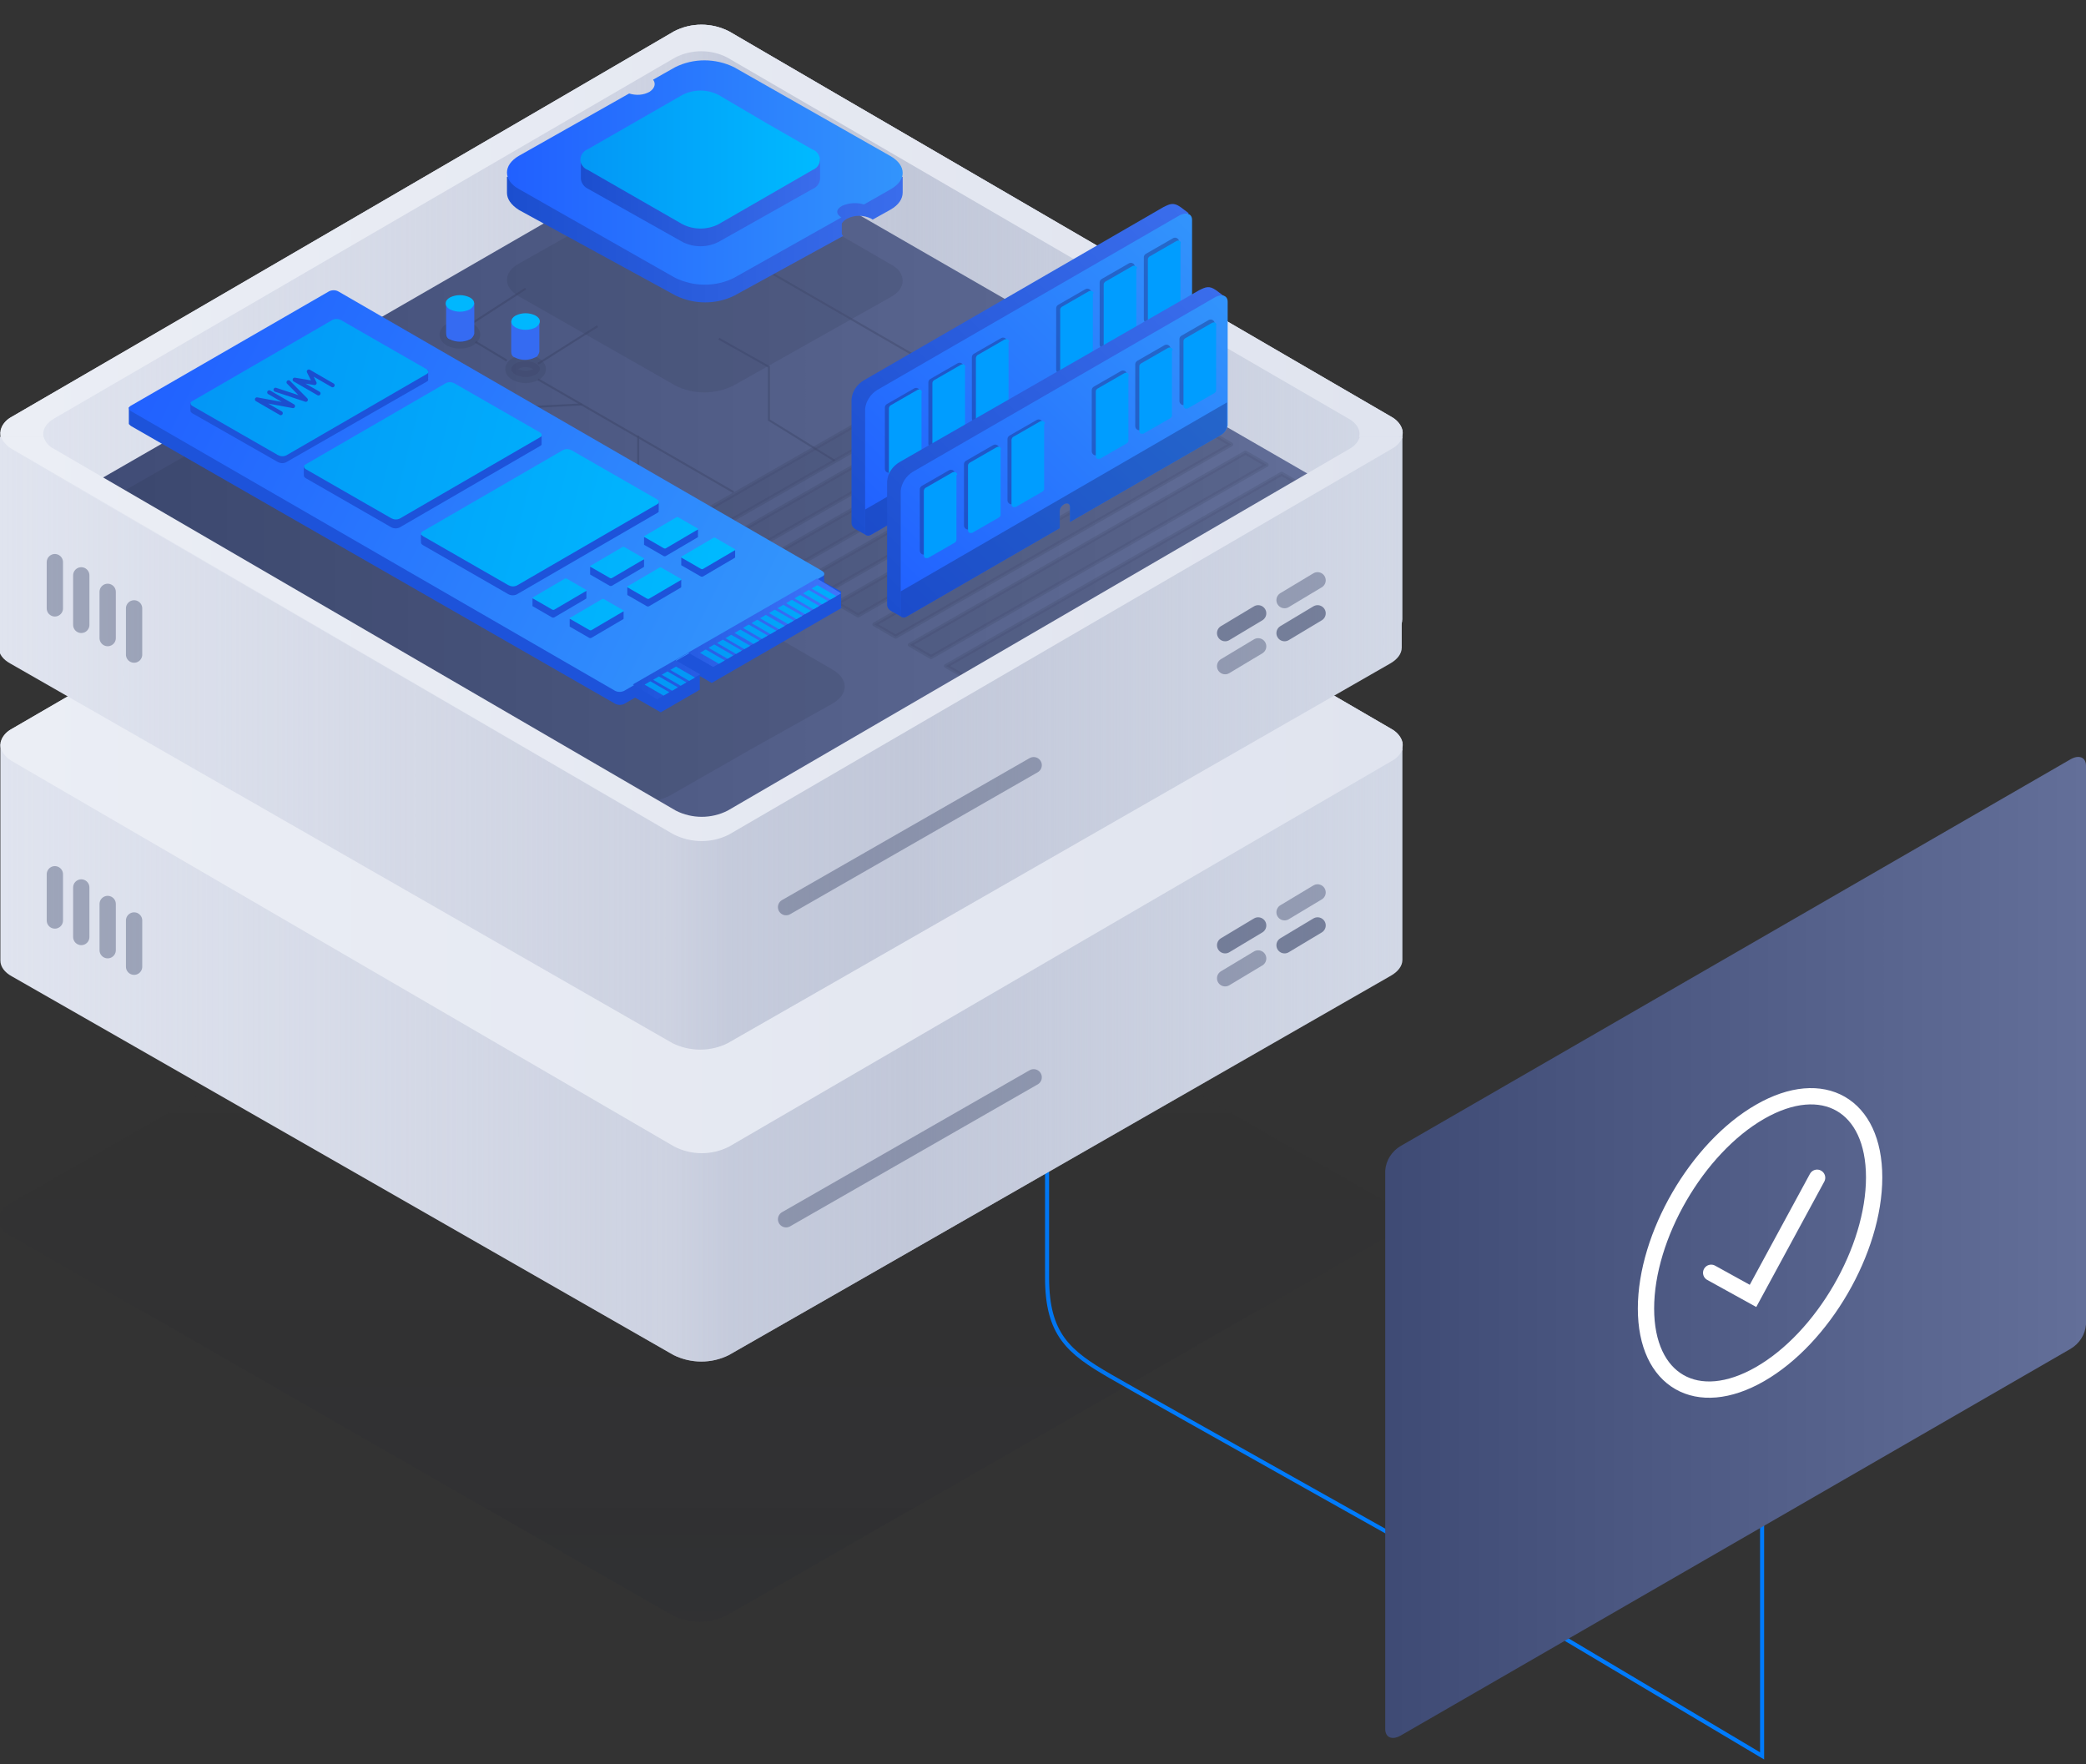 <svg class="svg-illustration svg-illustration--optimized-cloud-general" id="illustration-cloud-general" data-animation="" data-animation-options="type: optimizedCloudGeneral;" width="512" height="433" viewBox="0 0 512 433" fill="none" xmlns="http://www.w3.org/2000/svg">
  <rect x="0" y="0" width="512" height="433" fill="#333333" stroke="none"/>
  <g>
    <g>
      <path data-animation-path="" class="animation-element" d="M432.5 343.96V430.96L372 394.96" stroke="#007BFC" stroke-dasharray="157.401" style="stroke-dashoffset: 0px; opacity: 1;"></path>
      <path data-animation-path="" class="animation-element" d="M257 229.06C257 234.86 257 301.16 257 313.56C257 327.56 262.3 331.86 272.5 337.76C283.4 344.06 357.7 385.66 381.5 399.06" stroke="#007BFC" stroke-dasharray="240.276" style="stroke-dashoffset: 0px; opacity: 1;"></path>
    </g>
    <g data-animation-shadow="" class="animation-element" style="transform: translateY(0px); opacity: 1;">
      <path opacity="0.08" d="M171.718 200.598C174.075 200.598 176.432 201.07 178.475 202.17C180.204 203.113 339.242 294.418 340.971 295.361C342.542 295.99 343.642 297.561 343.799 299.29C343.642 301.018 342.542 302.433 340.971 303.219C339.242 304.162 180.204 395.467 178.475 396.41C174.232 398.61 169.203 398.61 164.96 396.41C163.231 395.467 4.193 304.162 2.465 303.219C0.893 302.59 -0.207 301.018 -0.364 299.29C-0.207 297.561 0.893 296.147 2.465 295.361C4.193 294.418 163.231 203.113 164.96 202.17C167.003 201.227 169.36 200.598 171.718 200.598Z" fill="url(#paint0_linear_3492_46109)"></path>
    </g>
    <g data-animation-box-bottom="" class="animation-element" style="transform: translateY(0px); opacity: 1;">
      <path d="M0.094 182.601C0.094 182.682 0.094 182.763 0.094 182.925C0.094 183.087 0.094 183.087 0.094 183.249V235.754C0.094 237.292 1.147 238.669 2.928 239.641C4.709 240.612 163.653 331.622 165.353 332.594C169.644 334.699 174.665 334.699 178.875 332.594C180.656 331.622 339.681 240.45 341.381 239.479C343.081 238.507 344.215 237.131 344.215 235.592V182.925V182.844V182.763V182.035H344.134C343.729 180.658 342.757 179.525 341.462 178.877C339.681 177.905 180.656 85.357 178.956 84.304C174.665 82.118 169.644 82.118 165.434 84.304C163.734 85.357 4.709 177.905 2.928 178.877C1.633 179.525 0.661 180.658 0.256 182.035H0.175V182.601H0.094Z" fill="url(#paint1_linear_3492_46109)"></path>
      <path d="M0.094 182.601C0.094 182.682 0.094 182.763 0.094 182.925C0.094 183.087 0.094 183.087 0.094 183.249V235.754C0.094 237.292 1.147 238.669 2.928 239.641C4.709 240.612 163.653 331.622 165.353 332.594C169.644 334.699 174.665 334.699 178.875 332.594C180.656 331.622 339.681 240.45 341.381 239.479C343.081 238.507 344.215 237.131 344.215 235.592V182.925V182.844V182.763V182.035H344.134C343.729 180.658 342.757 179.525 341.462 178.877C339.681 177.905 180.656 85.357 178.956 84.304C174.665 82.118 169.644 82.118 165.434 84.304C163.734 85.357 4.709 177.905 2.928 178.877C1.633 179.525 0.661 180.658 0.256 182.035H0.175V182.601H0.094Z" fill="url(#paint2_linear_3492_46109)"></path>
      <path opacity="0.32" d="M253.709 264.408L192.939 299.249" stroke="#142149" stroke-width="4" stroke-linecap="round" stroke-linejoin="round"></path>
      <path opacity="0.32" d="M323.392 219.033L315.289 223.895" stroke="#142149" stroke-width="4" stroke-linecap="round" stroke-linejoin="round"></path>
      <path opacity="0.48" d="M323.392 227.136L315.289 231.997" stroke="#142149" stroke-width="4" stroke-linecap="round" stroke-linejoin="round"></path>
      <path opacity="0.48" d="M308.808 227.136L300.705 231.997" stroke="#142149" stroke-width="4" stroke-linecap="round" stroke-linejoin="round"></path>
      <path opacity="0.32" d="M308.808 235.238L300.705 240.1" stroke="#142149" stroke-width="4" stroke-linecap="round" stroke-linejoin="round"></path>
      <path opacity="0.32" d="M32.912 225.92V237.264" stroke="#142149" stroke-width="4" stroke-linecap="round" stroke-linejoin="round"></path>
      <path opacity="0.32" d="M26.429 221.869V233.213" stroke="#142149" stroke-width="4" stroke-linecap="round" stroke-linejoin="round"></path>
      <path opacity="0.32" d="M19.948 217.818V229.972" stroke="#142149" stroke-width="4" stroke-linecap="round" stroke-linejoin="round"></path>
      <path opacity="0.32" d="M13.466 214.576V225.92" stroke="#142149" stroke-width="4" stroke-linecap="round" stroke-linejoin="round"></path>
      <path fill-rule="evenodd" clip-rule="evenodd" d="M0.282 183.897C0.775 185.087 1.734 186.117 2.85 186.755C3.701 187.241 43.932 210.658 84.162 234.075C124.391 257.491 164.62 280.908 165.471 281.394C169.684 283.582 174.789 283.582 179.002 281.394C180.785 280.34 339.921 187.727 341.623 186.755C342.838 186.106 343.811 185.053 344.297 183.838H344.149C344.225 183.525 344.296 183.149 344.296 182.844C344.296 181.306 343.244 179.929 341.463 178.877C340.862 178.522 322.375 167.769 298.071 153.632C250.311 125.851 180.083 85.002 178.957 84.304C174.665 82.118 169.645 82.118 165.435 84.304C163.734 85.357 4.71 177.905 2.929 178.877C1.147 179.848 0.095 181.306 0.095 182.844C0.095 183.168 0.176 183.573 0.257 183.897H0.282Z" fill="url(#paint3_linear_3492_46109)"></path>
    </g>
    <g data-animation-upper-box="" class="animation-element" style="transform: translateY(0px); opacity: 1;">
      <path d="M0.095 105.997C0.095 106.078 0.095 106.159 0.095 106.321C0.095 106.483 0.095 106.483 0.095 106.644V152.149C0.095 153.688 1.147 155.064 2.929 156.036C4.71 157.008 163.653 248.017 165.354 248.989C169.645 251.094 174.665 251.094 178.875 248.989C180.657 248.017 339.681 156.846 341.381 155.874C343.082 154.902 344.215 153.526 344.215 151.987V106.321V106.24V106.159V105.43H344.134C343.73 104.053 342.758 102.92 341.462 102.272C339.681 101.3 180.657 8.752 178.956 7.7C174.665 5.513 169.645 5.513 165.434 7.7C163.734 8.752 4.71 101.3 2.929 102.272C1.633 102.92 0.661 104.053 0.257 105.43H0.176V105.997H0.095Z" fill="url(#paint4_linear_3492_46109)"></path>
      <path d="M0.095 105.997C0.095 106.078 0.095 106.159 0.095 106.321C0.095 106.483 0.095 106.483 0.095 106.644V152.149C0.095 153.688 1.147 155.064 2.929 156.036C4.71 157.008 163.653 248.017 165.354 248.989C169.645 251.094 174.665 251.094 178.875 248.989C180.657 248.017 339.681 156.846 341.381 155.874C343.082 154.902 344.215 153.526 344.215 151.987V106.321V106.24V106.159V105.43H344.134C343.73 104.053 342.758 102.92 341.462 102.272C339.681 101.3 180.657 8.752 178.956 7.7C174.665 5.513 169.645 5.513 165.434 7.7C163.734 8.752 4.71 101.3 2.929 102.272C1.633 102.92 0.661 104.053 0.257 105.43H0.176V105.997H0.095Z" fill="url(#paint5_linear_3492_46109)"></path>
      <path d="M172.155 53.043C174.503 52.962 176.77 53.528 178.876 54.662C180.576 55.634 338.143 146.563 339.843 147.534C341.544 148.506 342.596 149.882 342.596 151.421C342.596 152.959 341.544 154.336 339.843 155.307C338.143 156.279 180.576 247.208 178.876 248.179C174.665 250.285 169.645 250.285 165.435 248.179C163.734 247.208 6.167 156.279 4.467 155.307C2.767 154.336 1.714 152.959 1.714 151.421C1.714 149.882 2.767 148.506 4.467 147.534C6.167 146.563 163.734 55.634 165.435 54.662C167.54 53.528 169.807 53.043 172.155 53.043Z" fill="url(#paint6_linear_3492_46109)"></path>
      <path d="M10.702 107.292C10.621 107.049 10.621 106.725 10.621 106.483C10.621 105.025 11.592 103.73 13.212 102.758C14.831 101.786 164.139 15.068 165.758 14.096C169.726 12.072 174.503 12.072 178.471 14.096C180.09 15.068 329.398 101.867 331.017 102.758C332.637 103.649 333.689 105.025 333.689 106.483C333.689 106.725 333.608 107.049 333.608 107.292H344.134C344.215 106.968 344.296 106.564 344.296 106.24C344.296 104.701 343.244 103.325 341.462 102.272C339.681 101.22 180.657 8.752 178.956 7.7C174.665 5.513 169.645 5.513 165.435 7.7C163.734 8.752 4.71 101.3 2.929 102.272C1.147 103.244 0.095 104.701 0.095 106.24C0.095 106.564 0.176 106.968 0.257 107.292H10.702Z" fill="url(#paint7_linear_3492_46109)"></path>
      <path d="M173.859 33.625C171.709 33.625 169.559 34.086 167.563 35.161C166.028 36.082 16.934 122.068 15.245 122.989C13.71 123.91 12.635 125.139 12.635 126.674C12.635 128.056 13.556 129.438 15.245 130.359C16.781 131.281 165.874 217.267 167.563 218.188C171.555 220.184 176.315 220.184 180.308 218.188C181.843 217.267 330.936 131.281 332.625 130.359C334.161 129.438 335.236 128.21 335.236 126.674C335.236 125.292 334.314 123.91 332.625 122.989C331.09 122.068 181.997 36.082 180.308 35.161C178.158 34.086 176.008 33.625 173.859 33.625Z" fill="url(#paint8_linear_3492_46109)"></path>
      <g opacity="0.32">
        <path opacity="0.32" d="M218.534 72.965C220.491 71.901 221.558 70.483 221.558 68.888C221.558 67.47 220.669 65.875 218.534 64.811L199.501 53.821L180.289 43.009C175.842 40.705 170.506 40.705 165.881 43.009L146.669 53.821L127.458 64.634C125.501 65.698 124.434 67.115 124.434 68.711C124.434 70.129 125.323 71.547 127.458 72.788L165.703 94.59C170.15 96.894 175.486 96.894 180.111 94.59L199.323 83.777L218.534 72.965Z" fill="#161A2E"></path>
        <path opacity="0.32" d="M204.292 172.721C206.329 171.542 207.348 170.028 207.348 168.513C207.348 166.998 206.329 165.483 204.292 164.305L184.259 152.692L86.618 97.006C81.865 94.65 76.263 94.65 71.509 97.006L51.477 108.451L31.444 119.896C29.407 121.074 28.388 122.588 28.388 124.103C28.388 125.618 29.407 127.133 31.444 128.311L149.287 195.273C154.041 197.63 159.643 197.63 164.396 195.273L184.429 183.829L204.292 172.721Z" fill="#161A2E"></path>
        <path opacity="0.32" d="M257.316 83.142L174.948 130.324L169.758 127.313L252.126 80.131L257.316 83.142ZM266.189 88.329L183.821 135.511L178.296 132.332L260.665 85.15L266.189 88.329ZM275.062 93.348L192.694 140.53L187.504 137.519L269.872 90.337L275.062 93.348ZM284.103 98.702L201.735 145.884L196.545 142.873L278.913 95.691L284.103 98.702ZM292.976 103.722L210.608 151.071L205.418 148.059L287.786 100.877L292.976 103.722ZM302.183 109.076L219.815 156.258L214.625 153.246L296.994 106.064L302.183 109.076ZM310.889 114.095L228.521 161.277L223.331 158.265L305.699 111.083L310.889 114.095ZM319.762 119.282L237.394 166.464L232.204 163.452L314.572 116.27L319.762 119.282Z" fill="#161A2E" stroke="#161A2E" stroke-width="0.998" stroke-linecap="round" stroke-linejoin="round"></path>
        <path opacity="0.32" d="M110.424 80.742C111.96 79.975 113.802 79.975 115.338 80.742C116.72 81.51 116.72 82.739 115.338 83.506C113.802 84.274 111.96 84.274 110.424 83.506C109.042 82.739 109.042 81.51 110.424 80.742Z" fill="#161A2E" stroke="#161A2E" stroke-width="2.993"></path>
        <path opacity="0.32" d="M126.547 89.188C128.082 88.42 129.925 88.42 131.46 89.188C132.842 89.955 132.842 91.184 131.46 91.951C129.925 92.719 128.082 92.719 126.547 91.951C125.165 91.184 125.165 89.955 126.547 89.188Z" fill="#161A2E" stroke="#161A2E" stroke-width="2.993"></path>
        <g opacity="0.72">
          <g opacity="0.72">
            <path d="M146.655 80.057L132.068 89.27L146.655 80.057Z" fill="#161A2E"></path>
            <path d="M146.655 80.057L132.068 89.27" stroke="#161A2E" stroke-width="0.499"></path>
          </g>
          <g opacity="0.72">
            <path d="M180.281 61.785L236.172 94.029L180.281 61.785Z" fill="#161A2E"></path>
            <path d="M132.068 93.108L180.076 120.805M180.281 61.785L236.172 94.029" stroke="#161A2E" stroke-width="0.499"></path>
          </g>
          <path opacity="0.72" d="M176.443 83.128L188.727 90.037V103.089L204.849 113.069" stroke="#161A2E" stroke-width="0.499"></path>
          <path opacity="0.72" d="M156.636 106.927V117.676L142.817 126.121" stroke="#161A2E" stroke-width="0.499"></path>
          <path opacity="0.72" d="M142.816 99.25L128.229 100.018L113.643 109.231" stroke="#161A2E" stroke-width="0.499"></path>
          <path opacity="0.72" d="M116.713 83.895L124.391 88.502L116.713 83.895Z" fill="#161A2E" stroke="#161A2E" stroke-width="0.499"></path>
          <g opacity="0.72">
            <path d="M128.997 70.844L115.946 79.289L128.997 70.844Z" fill="#161A2E"></path>
            <path d="M128.997 70.844L115.946 79.289" stroke="#161A2E" stroke-width="0.499"></path>
          </g>
        </g>
      </g>
      <path d="M81.412 92.505C81.412 92.505 83.785 91.136 84.333 90.816C84.88 90.497 82.736 89.767 81.23 90.68C79.085 91.912 82.553 93.874 84.652 92.642C86.751 91.41 85.884 91.912 85.884 91.912" stroke="#1B4ECF" stroke-linecap="round" stroke-linejoin="round"></path>
      <path d="M341.217 109.178C339.516 110.15 180.379 202.601 178.597 203.655C174.302 205.842 169.279 205.842 165.065 203.655C163.364 202.601 4.227 110.15 2.445 109.178C1.634 108.691 0.905 108.043 0.338 107.233H-0.31V158.96C-0.31 160.499 0.743 161.877 2.526 162.849C4.308 163.821 163.364 255.057 165.065 256.03C169.36 258.136 174.383 258.136 178.597 256.03C180.379 255.057 339.516 163.821 341.217 162.849C342.919 161.877 344.053 160.499 344.053 158.96V107.233H343.405C342.838 108.043 342.109 108.691 341.217 109.178Z" fill="url(#paint29_linear_3492_46109)"></path>
      <path d="M341.217 110.178C339.516 111.15 180.379 203.601 178.597 204.655C174.302 206.842 169.279 206.842 165.065 204.655C163.364 203.601 4.227 111.15 2.445 110.178C1.634 109.691 0.905 109.043 0.338 108.233H-0.31V158.96C-0.31 160.499 0.743 161.877 2.526 162.849C4.308 163.821 163.364 255.057 165.065 256.03C169.36 258.136 174.383 258.136 178.597 256.03C180.379 255.057 339.516 163.821 341.217 162.849C342.919 161.877 344.053 160.499 344.053 158.96V108.233H343.405C342.838 109.043 342.109 109.691 341.217 110.178Z" fill="url(#paint30_linear_3492_46109)"></path>
      <path opacity="0.32" d="M253.709 187.803L192.939 222.645" stroke="#142149" stroke-width="4" stroke-linecap="round" stroke-linejoin="round"></path>
      <path opacity="0.32" d="M323.392 142.428L315.289 147.29" stroke="#142149" stroke-width="4" stroke-linecap="round" stroke-linejoin="round"></path>
      <path opacity="0.48" d="M323.392 150.531L315.289 155.393" stroke="#142149" stroke-width="4" stroke-linecap="round" stroke-linejoin="round"></path>
      <path opacity="0.48" d="M308.807 150.531L300.704 155.393" stroke="#142149" stroke-width="4" stroke-linecap="round" stroke-linejoin="round"></path>
      <path opacity="0.32" d="M308.807 158.634L300.704 163.495" stroke="#142149" stroke-width="4" stroke-linecap="round" stroke-linejoin="round"></path>
      <path opacity="0.32" d="M32.911 149.316V160.659" stroke="#142149" stroke-width="4" stroke-linecap="round" stroke-linejoin="round"></path>
      <path opacity="0.32" d="M26.429 145.264V156.608" stroke="#142149" stroke-width="4" stroke-linecap="round" stroke-linejoin="round"></path>
      <path opacity="0.32" d="M19.948 141.213V153.367" stroke="#142149" stroke-width="4" stroke-linecap="round" stroke-linejoin="round"></path>
      <path opacity="0.32" d="M13.465 137.972V149.316" stroke="#142149" stroke-width="4" stroke-linecap="round" stroke-linejoin="round"></path>
      <path d="M333.763 107.233C333.358 108.448 332.466 109.502 331.251 110.15C329.631 111.122 180.217 197.983 178.597 198.955C174.626 200.981 169.846 200.981 165.876 198.955C164.255 197.983 14.842 111.122 13.221 110.15C12.006 109.583 11.115 108.529 10.709 107.233H0.257C0.743 108.448 1.715 109.502 2.85 110.15C4.551 111.122 163.769 203.817 165.47 204.789C169.684 206.977 174.788 206.977 179.002 204.789C180.784 203.736 339.921 111.122 341.623 110.15C342.838 109.502 343.81 108.448 344.296 107.233H333.763Z" fill="url(#paint31_linear_3492_46109)"></path>
    </g>
    <g data-animation-components="" class="animation-element" style="transform: translateY(0px); opacity: 1;">
      <path d="M115.337 83.299C113.802 84.066 111.959 84.066 110.424 83.299C109.81 83.145 109.502 82.531 109.502 81.917V74.393H116.412V81.917C116.258 82.531 115.798 83.145 115.337 83.299Z" fill="#356BF2"></path>
      <path d="M110.424 73.011C111.959 72.243 113.802 72.243 115.337 73.011C116.719 73.779 116.719 75.007 115.337 75.928C113.802 76.696 111.959 76.696 110.424 75.928C109.042 75.16 109.042 73.779 110.424 73.011Z" fill="#00B7FE"></path>
      <path d="M131.305 87.743C129.77 88.511 127.927 88.511 126.392 87.743C125.778 87.59 125.471 86.976 125.471 86.362V78.838H132.38V86.362C132.227 86.976 131.92 87.59 131.305 87.743Z" fill="#356BF2"></path>
      <path d="M126.545 77.456C128.081 76.688 129.923 76.688 131.459 77.456C132.841 78.224 132.841 79.452 131.459 80.373C129.923 81.141 128.081 81.141 126.545 80.373C125.163 79.606 125.163 78.224 126.545 77.456Z" fill="#00B7FE"></path>
      <path d="M212.67 131.399C211.169 130.565 211.002 130.398 210.001 129.897C209.167 129.397 209 128.729 209 128.396V98.031C209.167 96.029 210.335 94.361 212.003 93.36L285.579 50.816C287.247 49.982 288.081 49.648 289.75 50.816L291.752 52.318L212.67 131.399Z" fill="url(#paint9_linear_3492_46109)"></path>
      <path d="M290.918 86.686L253.88 108.041V104.371C253.88 103.537 253.213 103.203 252.379 103.704C251.878 104.037 251.378 104.538 251.378 105.372V109.543L213.839 131.232C213.005 131.733 212.337 131.399 212.337 130.731V100.367C212.504 98.532 213.672 96.697 215.34 95.695L289.584 52.818C291.252 51.984 292.587 52.484 292.587 53.986V84.35C292.42 85.352 291.752 86.186 290.918 86.686Z" fill="url(#paint10_linear_3492_46109)"></path>
      <path opacity="0.4" d="M290.918 86.686L253.88 108.041V104.371C253.88 103.537 253.213 103.203 252.379 103.704C251.878 104.037 251.378 104.538 251.378 105.372V109.543L213.839 131.232C213.005 131.732 212.337 131.399 212.337 130.731V125.059L292.42 78.678V84.35C292.42 85.351 291.752 86.186 290.918 86.686Z" fill="#162F7E"></path>
      <path opacity="0.4" d="M281.741 78.344V63.162L288.415 59.325V74.34L281.741 78.344ZM270.897 84.517V69.335L277.57 65.498V80.513L270.897 84.517ZM260.219 90.69V75.675L266.893 71.838V86.853L260.219 90.69ZM239.531 102.703V87.687L246.205 83.85V98.865L239.531 102.703ZM228.853 108.876V93.86L235.527 90.023V105.038L228.853 108.876ZM218.176 115.049V100.033L224.849 96.196V111.211L218.176 115.049Z" stroke="#162F7E" stroke-width="1.98" stroke-miterlimit="10" stroke-linecap="round" stroke-linejoin="round"></path>
      <path d="M247.373 83.349C247.206 83.183 246.872 83.183 246.538 83.349L239.865 87.187C239.698 87.353 239.531 87.687 239.531 87.854V103.704C239.531 104.037 239.698 104.204 239.865 104.371C240.032 104.371 240.032 104.371 240.199 104.371C240.365 104.371 240.365 104.371 240.532 104.371L247.206 100.534C247.373 100.367 247.539 100.2 247.539 99.866V84.017C247.873 83.85 247.706 83.516 247.373 83.349Z" fill="#009DFF"></path>
      <path d="M236.695 89.522C236.529 89.356 236.195 89.356 235.861 89.522L229.188 93.36C229.021 93.526 228.854 93.693 228.854 94.027V109.877C228.854 110.21 229.021 110.377 229.188 110.544C229.355 110.544 229.355 110.544 229.521 110.544C229.688 110.544 229.688 110.544 229.855 110.544L236.529 106.707C236.695 106.54 236.862 106.373 236.862 106.039V90.19C237.029 90.023 236.862 89.689 236.695 89.522Z" fill="#009DFF"></path>
      <path d="M226.018 95.695C225.851 95.529 225.517 95.529 225.183 95.695L218.51 99.533C218.343 99.7 218.176 100.033 218.176 100.2V116.05C218.176 116.383 218.343 116.55 218.51 116.717C218.677 116.717 218.677 116.717 218.844 116.717C219.01 116.717 219.01 116.717 219.177 116.717L225.851 112.88C226.018 112.713 226.184 112.546 226.184 112.212V96.53C226.351 96.196 226.185 95.862 226.018 95.695Z" fill="#009DFF"></path>
      <path d="M268.061 71.504C267.894 71.337 267.561 71.337 267.227 71.504L260.553 75.341C260.387 75.508 260.22 75.675 260.22 76.008V91.858C260.22 92.192 260.387 92.359 260.553 92.525C260.72 92.525 260.72 92.525 260.887 92.525C261.054 92.525 261.054 92.525 261.221 92.525L267.894 88.688C268.061 88.521 268.228 88.355 268.228 88.021V72.171C268.562 71.838 268.395 71.671 268.061 71.504Z" fill="#009DFF"></path>
      <path d="M289.583 59.158C289.416 58.991 289.083 58.991 288.749 59.158L282.075 62.995C281.909 63.162 281.742 63.329 281.742 63.663V79.512C281.742 79.846 281.909 80.013 282.075 80.18C282.242 80.18 282.242 80.18 282.409 80.18C282.576 80.18 282.576 80.18 282.743 80.18L289.416 76.342C289.583 76.175 289.75 76.008 289.75 75.675V59.825C289.917 59.492 289.75 59.325 289.583 59.158Z" fill="#009DFF"></path>
      <path d="M278.738 65.331C278.572 65.164 278.238 65.164 277.904 65.331L271.231 69.168C271.064 69.335 270.897 69.502 270.897 69.835V85.685C270.897 86.019 271.064 86.186 271.231 86.353C271.397 86.353 271.398 86.353 271.564 86.353C271.731 86.353 271.731 86.353 271.898 86.353L278.572 82.515C278.738 82.348 278.905 82.181 278.905 81.848V65.998C279.239 65.665 279.072 65.498 278.738 65.331Z" fill="#009DFF"></path>
      <path d="M221.41 151.484C219.908 150.65 219.741 150.483 218.74 149.982C217.906 149.482 217.739 148.815 217.739 148.481V118.116C217.906 116.114 219.074 114.446 220.742 113.445L294.318 71.235C295.986 70.4 296.821 70.067 298.489 71.235L300.491 72.736L221.41 151.484Z" fill="url(#paint11_linear_3492_46109)"></path>
      <path d="M299.658 106.771L262.619 128.127V124.456C262.619 123.622 261.952 123.288 261.118 123.789C260.617 124.123 260.117 124.623 260.117 125.457V129.628L222.578 151.317C221.744 151.818 221.077 151.484 221.077 150.817V120.452C221.243 118.617 222.411 116.782 224.08 115.781L298.323 72.903C299.991 72.069 301.326 72.57 301.326 74.071V104.436C301.159 105.437 300.492 106.271 299.658 106.771Z" fill="url(#paint12_linear_3492_46109)"></path>
      <path opacity="0.4" d="M299.658 106.771L262.619 128.127V124.456C262.619 123.622 261.952 123.288 261.118 123.789C260.617 124.122 260.117 124.623 260.117 125.457V129.628L222.578 151.317C221.744 151.818 221.077 151.484 221.077 150.817V145.144L301.159 98.763V104.436C301.159 105.437 300.492 106.271 299.658 106.771Z" fill="#162F7E"></path>
      <path opacity="0.4" d="M290.481 98.429V83.247L297.154 79.41V94.425L290.481 98.429ZM279.636 104.602V89.42L286.31 85.583V100.598L279.636 104.602ZM268.959 110.775V95.76L275.632 91.923V106.938L268.959 110.775ZM248.271 122.788V107.772L254.944 103.935V118.95L248.271 122.788ZM237.593 128.961V113.945L244.267 110.108V125.124L237.593 128.961ZM226.749 135.134V120.118L233.422 116.281V131.297L226.749 135.134Z" stroke="#162F7E" stroke-width="1.98" stroke-miterlimit="10" stroke-linecap="round" stroke-linejoin="round"></path>
      <path d="M256.112 103.435C255.945 103.268 255.611 103.268 255.278 103.435L248.604 107.272C248.437 107.439 248.271 107.772 248.271 107.939V123.789C248.271 124.123 248.437 124.289 248.604 124.456C248.771 124.456 248.771 124.456 248.938 124.456C249.105 124.456 249.105 124.456 249.272 124.456L255.945 120.619C256.112 120.452 256.279 120.285 256.279 119.952V104.102C256.612 103.935 256.446 103.601 256.112 103.435Z" fill="#009DFF"></path>
      <path d="M245.435 109.774C245.268 109.608 244.934 109.608 244.6 109.774L237.927 113.612C237.76 113.779 237.593 113.945 237.593 114.279V130.129C237.593 130.462 237.76 130.629 237.927 130.796C238.094 130.796 238.094 130.796 238.261 130.796C238.427 130.796 238.427 130.796 238.594 130.796L245.268 126.959C245.435 126.792 245.602 126.625 245.602 126.291V110.442C245.768 110.108 245.602 109.774 245.435 109.774Z" fill="#009DFF"></path>
      <path d="M234.59 115.947C234.423 115.781 234.089 115.781 233.756 115.947L227.082 119.785C226.915 119.952 226.749 120.285 226.749 120.452V136.302C226.749 136.635 226.915 136.802 227.082 136.969C227.249 136.969 227.249 136.969 227.416 136.969C227.583 136.969 227.583 136.969 227.75 136.969L234.423 133.132C234.59 132.965 234.757 132.798 234.757 132.464V116.615C235.09 116.448 234.924 116.114 234.59 115.947Z" fill="#009DFF"></path>
      <path d="M276.799 91.589C276.633 91.422 276.299 91.422 275.965 91.589L269.292 95.426C269.125 95.593 268.958 95.76 268.958 96.094V111.943C268.958 112.277 269.125 112.444 269.292 112.611C269.459 112.611 269.459 112.611 269.625 112.611C269.792 112.611 269.792 112.611 269.959 112.611L276.633 108.773C276.799 108.607 276.966 108.44 276.966 108.106V92.256C277.133 92.09 276.966 91.756 276.799 91.589Z" fill="#009DFF"></path>
      <path d="M298.322 79.243C298.156 79.076 297.822 79.076 297.488 79.243L290.815 83.08C290.648 83.247 290.481 83.414 290.481 83.748V99.597C290.481 99.931 290.648 100.098 290.815 100.265C290.981 100.265 290.981 100.265 291.148 100.265C291.315 100.265 291.315 100.265 291.482 100.265L298.156 96.427C298.322 96.26 298.489 96.094 298.489 95.76V79.743C298.656 79.577 298.489 79.41 298.322 79.243Z" fill="#009DFF"></path>
      <path d="M287.478 85.416C287.311 85.249 286.978 85.249 286.644 85.416L279.97 89.253C279.804 89.42 279.637 89.587 279.637 89.921V105.77C279.637 106.104 279.804 106.271 279.97 106.438C280.137 106.438 280.137 106.438 280.304 106.438C280.471 106.438 280.471 106.438 280.638 106.438L287.311 102.6C287.478 102.434 287.645 102.267 287.645 101.933V86.083C287.979 85.75 287.812 85.583 287.478 85.416Z" fill="#009DFF"></path>
      <path d="M218.57 51.457L214.194 53.895C214.087 53.789 213.98 53.789 213.874 53.683C211.953 52.729 209.711 52.729 207.897 53.683C207.363 54.001 206.936 54.319 206.616 54.849C206.616 54.849 206.616 56.12 206.616 57.18C206.616 57.498 206.723 57.71 206.936 57.922L180.254 72.549C175.771 74.775 170.434 74.775 165.845 72.549L127.422 51.563C125.394 50.291 124.434 48.807 124.434 47.323V43.402H221.558V47.217C221.558 48.807 220.598 50.291 218.57 51.457Z" fill="url(#paint13_linear_3492_46109)"></path>
      <path d="M218.57 46.475L212.059 50.185C210.352 49.655 208.43 49.761 206.723 50.503C205.122 51.351 205.122 52.517 206.509 53.365L180.147 68.203C175.664 70.429 170.328 70.429 165.738 68.203L127.315 46.37C125.394 45.31 124.434 43.826 124.434 42.342C124.434 40.858 125.394 39.374 127.422 38.208L154.425 22.946C156.133 23.476 157.947 23.37 159.441 22.522C160.722 21.674 161.042 20.508 160.295 19.554L165.738 16.48C170.221 14.255 175.557 14.255 180.147 16.48L218.57 38.314C220.598 39.48 221.558 40.964 221.558 42.448C221.558 43.932 220.598 45.31 218.57 46.475Z" fill="url(#paint14_linear_3492_46109)"></path>
      <path d="M142.578 39.162H201.279V43.932C201.173 44.992 200.532 45.946 199.465 46.37L176.304 59.406C173.529 60.784 170.328 60.784 167.553 59.406L144.392 46.37C143.431 45.946 142.684 44.992 142.578 43.932V39.162Z" fill="url(#paint15_linear_3492_46109)"></path>
      <path d="M199.465 41.706C200.853 41.176 201.6 39.692 201.066 38.314C200.746 37.572 200.212 36.936 199.465 36.724L187.832 30.047L176.305 23.264C173.53 21.886 170.328 21.886 167.553 23.264L155.919 29.941L144.286 36.618C142.898 37.148 142.151 38.632 142.578 40.01C142.898 40.752 143.432 41.388 144.286 41.706L167.553 55.061C170.328 56.438 173.53 56.438 176.305 55.061L199.465 41.706Z" fill="url(#paint16_linear_3492_46109)"></path>
      <path fill-rule="evenodd" clip-rule="evenodd" d="M206.45 149.274L174.688 167.619L171.768 165.93V169.353L171.357 169.353L171.494 169.444L162.185 174.829L155.877 171.225L153.195 172.775C152.465 173.095 151.598 173.095 150.913 172.684L32.219 104.598C32.036 104.507 31.854 104.324 31.717 104.142L31.625 104.096V99.943L35.778 101.038L202.206 140.968C202.206 140.968 202.295 141.994 202.304 142.934L206.45 145.167V149.274ZM171.357 165.702H166.611L168.984 164.333L171.357 165.702Z" fill="url(#paint17_linear_3492_46109)"></path>
      <path fill-rule="evenodd" clip-rule="evenodd" d="M32.035 99.624L80.818 71.468C81.548 71.148 82.415 71.148 83.1 71.559L201.748 140.101C202.433 140.512 202.524 141.105 201.931 141.425L153.148 169.581C152.418 169.9 151.551 169.9 150.866 169.49L32.217 100.947C31.533 100.536 31.487 99.943 32.035 99.624Z" fill="url(#paint18_linear_3492_46109)"></path>
      <path fill-rule="evenodd" clip-rule="evenodd" d="M168.984 160.226L165.836 162.051L171.859 165.519L161.272 171.634L155.34 167.984L200.518 141.972L206.45 145.623L175.054 163.694L168.984 160.226Z" fill="url(#paint19_linear_3492_46109)"></path>
      <path fill-rule="evenodd" clip-rule="evenodd" d="M203.849 147.129L199.194 144.436L200.609 143.615L205.263 146.307L203.849 147.129ZM201.749 148.315L197.095 145.623L198.509 144.802L203.164 147.494L201.749 148.315ZM199.65 149.548L194.995 146.855L196.41 146.034L201.065 148.726L199.65 149.548ZM197.597 150.734L192.942 148.042L194.357 147.22L199.011 149.913L197.597 150.734ZM195.497 151.966L190.843 149.274L192.257 148.452L196.912 151.145L195.497 151.966ZM193.398 153.153L188.744 150.46L190.158 149.639L194.813 152.331L193.398 153.153ZM191.208 154.43L186.553 151.738L187.968 150.917L192.623 153.609L191.208 154.43ZM189.109 155.617L184.454 152.924L185.869 152.103L190.523 154.795L189.109 155.617ZM187.01 156.803L182.355 154.111L183.769 153.29L188.424 155.982L187.01 156.803ZM184.956 158.035L180.301 155.343L181.716 154.522L186.371 157.214L184.956 158.035ZM182.72 159.313L178.065 156.621L179.48 155.799L184.135 158.492L182.72 159.313ZM180.666 160.5L176.012 157.807L177.426 156.986L182.081 159.678L180.666 160.5ZM178.567 161.686L173.913 158.994L175.327 158.172L179.982 160.865L178.567 161.686ZM176.468 162.918L171.813 160.226L173.228 159.405L177.883 162.097L176.468 162.918ZM169.167 167.117L164.512 164.424L165.927 163.603L170.581 166.295L169.167 167.117ZM167.067 168.303L162.413 165.611L163.827 164.789L168.482 167.482L167.067 168.303ZM164.968 169.535L160.314 166.843L161.728 166.021L166.383 168.714L164.968 169.535ZM162.869 170.722L158.214 168.029L159.629 167.208L164.284 169.9L162.869 170.722Z" fill="url(#paint20_linear_3492_46109)"></path>
      <path fill-rule="evenodd" clip-rule="evenodd" d="M104.777 93.646L70.232 113.451C69.547 113.77 68.771 113.725 68.132 113.36L47.232 101.449C46.821 101.221 46.639 100.856 46.776 100.582H46.73V98.939L102.449 91.181L105.096 90.816V92.87H105.05C105.187 93.189 105.096 93.509 104.777 93.646ZM132.614 109.435L98.069 129.469C97.384 129.788 96.608 129.742 95.969 129.377L75.069 117.375C74.658 117.147 74.476 116.782 74.613 116.508H74.567V114.409L132.933 106.651V108.705H132.888C133.024 108.979 132.933 109.298 132.614 109.435ZM126.818 145.897L161.363 125.863C161.682 125.727 161.773 125.407 161.636 125.133H161.682V123.08L103.316 131.294V132.937H103.362C103.225 133.211 103.407 133.576 103.818 133.804L124.718 145.806C125.357 146.171 126.133 146.216 126.818 145.897Z" fill="url(#paint21_linear_3492_46109)"></path>
      <path fill-rule="evenodd" clip-rule="evenodd" d="M143.84 146.946L135.991 151.555C135.854 151.601 135.671 151.601 135.534 151.555L130.788 148.817C130.697 148.772 130.651 148.726 130.697 148.635V146.901L143.931 145.03V146.855C143.931 146.809 143.931 146.901 143.84 146.946Z" fill="url(#paint22_linear_3492_46109)"></path>
      <path fill-rule="evenodd" clip-rule="evenodd" d="M157.986 139.189L150.137 143.798C150 143.843 149.818 143.843 149.681 143.798L144.935 141.06C144.844 141.014 144.798 140.968 144.844 140.877V139.143L158.077 137.272V139.097C158.077 139.052 158.077 139.143 157.986 139.189Z" fill="url(#paint23_linear_3492_46109)"></path>
      <path fill-rule="evenodd" clip-rule="evenodd" d="M171.22 131.887L163.371 136.496C163.234 136.542 163.052 136.542 162.915 136.496L158.169 133.758C158.077 133.712 158.032 133.667 158.077 133.576V131.841L171.311 129.97V131.796C171.311 131.75 171.311 131.841 171.22 131.887Z" fill="url(#paint24_linear_3492_46109)"></path>
      <path fill-rule="evenodd" clip-rule="evenodd" d="M152.966 151.966L145.117 156.575C144.98 156.621 144.798 156.621 144.661 156.575L139.915 153.837C139.824 153.791 139.778 153.7 139.824 153.655V151.92L153.057 150.049V151.875C153.057 151.829 153.057 151.92 152.966 151.966Z" fill="url(#paint25_linear_3492_46109)"></path>
      <path fill-rule="evenodd" clip-rule="evenodd" d="M167.113 144.208L159.264 148.817C159.127 148.863 158.945 148.863 158.808 148.817L154.062 146.079C153.971 146.034 153.925 145.988 153.971 145.897V144.163L167.204 142.292V144.117C167.204 144.071 167.204 144.163 167.113 144.208Z" fill="url(#paint26_linear_3492_46109)"></path>
      <path fill-rule="evenodd" clip-rule="evenodd" d="M180.347 136.907L172.498 141.516C172.361 141.562 172.179 141.562 172.042 141.516L167.296 138.778C167.204 138.732 167.159 138.687 167.204 138.595V136.861L180.438 134.99V136.816C180.438 136.77 180.438 136.861 180.347 136.907Z" fill="url(#paint27_linear_3492_46109)"></path>
      <path fill-rule="evenodd" clip-rule="evenodd" d="M47.141 98.483L81.641 78.495C82.325 78.176 83.055 78.221 83.74 78.586L104.64 90.588C105.234 90.953 105.325 91.455 104.777 91.775L70.278 111.762C69.593 112.082 68.863 112.036 68.179 111.671L47.278 99.669C46.639 99.304 46.594 98.757 47.141 98.483ZM74.978 113.999L109.477 94.011C110.162 93.691 110.892 93.737 111.577 94.102L132.477 106.104C133.07 106.469 133.162 106.971 132.614 107.29L98.115 127.278C97.43 127.598 96.7 127.552 96.015 127.187L75.115 115.185C74.476 114.82 74.43 114.272 74.978 113.999ZM138.227 110.439L103.727 130.427C103.18 130.701 103.225 131.248 103.864 131.613L124.765 143.615C125.449 143.98 126.179 144.026 126.864 143.706L161.363 123.719C161.911 123.399 161.82 122.897 161.226 122.532L140.326 110.53C139.641 110.165 138.911 110.12 138.227 110.439ZM144.935 138.869L152.784 134.26C152.921 134.169 153.103 134.214 153.24 134.26L157.986 136.998C158.123 137.089 158.123 137.181 158.032 137.272L150.183 141.881C150.046 141.972 149.863 141.927 149.726 141.881L144.98 139.143C144.798 139.052 144.798 138.96 144.935 138.869ZM166.018 126.959L158.169 131.568C158.032 131.659 158.032 131.75 158.215 131.841L162.961 134.58C163.098 134.625 163.28 134.671 163.417 134.58L171.266 129.97C171.358 129.879 171.358 129.788 171.221 129.697L166.475 126.959C166.338 126.913 166.155 126.867 166.018 126.959ZM130.789 146.627L138.638 142.018C138.774 141.927 138.957 141.972 139.094 142.018L143.84 144.756C143.977 144.847 143.977 144.938 143.886 145.03L136.036 149.639C135.9 149.73 135.717 149.684 135.58 149.639L130.834 146.901C130.652 146.809 130.652 146.718 130.789 146.627ZM161.911 139.28L154.062 143.889C153.925 143.98 153.925 144.071 154.107 144.208L158.853 146.946C158.99 146.992 159.173 147.038 159.309 146.946L167.159 142.337C167.25 142.246 167.25 142.155 167.113 142.064L162.367 139.325C162.23 139.234 162.048 139.234 161.911 139.28ZM167.296 136.587L175.145 131.978C175.282 131.933 175.465 131.933 175.602 132.024L180.347 134.762C180.484 134.853 180.484 134.945 180.393 135.036L172.544 139.645C172.407 139.736 172.225 139.691 172.088 139.645L167.342 136.907C167.159 136.77 167.159 136.679 167.296 136.587ZM147.765 147.038L139.916 151.647C139.779 151.738 139.779 151.829 139.961 151.921L144.707 154.659C144.844 154.704 145.027 154.75 145.164 154.659L153.013 150.05C153.104 149.958 153.104 149.867 152.967 149.776L148.221 147.038C148.084 146.992 147.902 146.946 147.765 147.038Z" fill="url(#paint28_linear_3492_46109)"></path>
      <path d="M68.909 101.403L63.068 98.026L71.921 99.669L66.08 96.292" stroke="#1B4ECF" stroke-linecap="round" stroke-linejoin="round"></path>
      <path d="M67.631 95.654L75.07 98.118L70.826 93.828" stroke="#1B4ECF" stroke-linecap="round" stroke-linejoin="round"></path>
      <path d="M78.172 96.566L72.331 93.189L77.214 94.011L75.799 91.181L81.64 94.558" stroke="#1B4ECF" stroke-linecap="round" stroke-linejoin="round"></path>
    </g>
    <g data-animation-box-right="" class="animation-element" style="transform: translateY(0px); opacity: 1;">
      <path d="M343.8 281.26L508.2 186.36C510.3 185.16 512 185.86 512 187.96V325.06C511.8 327.56 510.4 329.76 508.2 331.06L343.8 425.96C341.7 427.16 340 426.46 340 424.36V287.26C340.2 284.76 341.6 282.56 343.8 281.26Z" fill="url(#paint32_linear_3492_46109)"></path>
      <path d="M420 312.386L430.269 318.06L446 289.06" stroke="white" stroke-width="4" stroke-linecap="round"></path>
      <path fill-rule="evenodd" clip-rule="evenodd" d="M432 272.868C447.464 263.978 460 271.185 460 288.964C460 306.743 447.464 328.363 432 337.252C416.536 346.142 404 338.935 404 321.156C404 303.377 416.536 281.757 432 272.868Z" stroke="white" stroke-width="4"></path>
    </g>
  </g>
  <defs>
    <linearGradient id="paint0_linear_3492_46109" x1="171.718" y1="200.598" x2="171.718" y2="398.06" gradientUnits="userSpaceOnUse">
      <stop stop-color="#13151E" stop-opacity="0"></stop>
      <stop offset="1" stop-color="#131532"></stop>
    </linearGradient>
    <linearGradient id="paint1_linear_3492_46109" x1="344.215" y1="204.919" x2="0.094" y2="204.919" gradientUnits="userSpaceOnUse">
      <stop offset="0.48" stop-color="#D2D8E6"></stop>
      <stop offset="0.52" stop-color="#E0E4EF"></stop>
    </linearGradient>
    <linearGradient id="paint2_linear_3492_46109" x1="344.215" y1="204.919" x2="0.094" y2="204.919" gradientUnits="userSpaceOnUse">
      <stop stop-color="#BBC1D4" stop-opacity="0"></stop>
      <stop offset="0.35" stop-color="#BBC1D4" stop-opacity="0.7"></stop>
      <stop offset="1" stop-color="#BBC1D4" stop-opacity="0"></stop>
    </linearGradient>
    <linearGradient id="paint3_linear_3492_46109" x1="344.297" y1="233.436" x2="0.257" y2="233.436" gradientUnits="userSpaceOnUse">
      <stop stop-color="#E0E4EF"></stop>
      <stop offset="1" stop-color="#EBEEF5"></stop>
    </linearGradient>
    <linearGradient id="paint4_linear_3492_46109" x1="344.215" y1="128.314" x2="0.095" y2="128.314" gradientUnits="userSpaceOnUse">
      <stop offset="0.48" stop-color="#D2D8E6"></stop>
      <stop offset="0.52" stop-color="#E0E4EF"></stop>
    </linearGradient>
    <linearGradient id="paint5_linear_3492_46109" x1="344.215" y1="128.314" x2="0.095" y2="128.314" gradientUnits="userSpaceOnUse">
      <stop stop-color="#BBC1D4" stop-opacity="0"></stop>
      <stop offset="0.35" stop-color="#BBC1D4" stop-opacity="0.7"></stop>
      <stop offset="1" stop-color="#BBC1D4" stop-opacity="0"></stop>
    </linearGradient>
    <linearGradient id="paint6_linear_3492_46109" x1="258.128" y1="237.394" x2="86.182" y2="65.447" gradientUnits="userSpaceOnUse">
      <stop offset="0.008" stop-color="#333C5E"></stop>
      <stop offset="1" stop-color="#3F4B75"></stop>
    </linearGradient>
    <linearGradient id="paint7_linear_3492_46109" x1="344.296" y1="56.676" x2="0.095" y2="56.676" gradientUnits="userSpaceOnUse">
      <stop stop-color="#E0E4EF"></stop>
      <stop offset="1" stop-color="#EBEEF5"></stop>
    </linearGradient>
    <linearGradient id="paint8_linear_3492_46109" x1="12.635" y1="126.663" x2="335.236" y2="126.663" gradientUnits="userSpaceOnUse">
      <stop offset="0.01" stop-color="#3F4B75"></stop>
      <stop offset="1" stop-color="#636F99"></stop>
    </linearGradient>
    <linearGradient id="paint9_linear_3492_46109" x1="202.368" y1="122.202" x2="281.924" y2="42.646" gradientUnits="userSpaceOnUse">
      <stop stop-color="#1B4ECF"></stop>
      <stop offset="1" stop-color="#3A6DEC"></stop>
    </linearGradient>
    <linearGradient id="paint10_linear_3492_46109" x1="212.711" y1="131.446" x2="291.774" y2="52.383" gradientUnits="userSpaceOnUse">
      <stop stop-color="#2160FF"></stop>
      <stop offset="1" stop-color="#3294FC"></stop>
    </linearGradient>
    <linearGradient id="paint11_linear_3492_46109" x1="211.088" y1="142.309" x2="290.644" y2="62.753" gradientUnits="userSpaceOnUse">
      <stop stop-color="#1B4ECF"></stop>
      <stop offset="1" stop-color="#3A6DEC"></stop>
    </linearGradient>
    <linearGradient id="paint12_linear_3492_46109" x1="221.431" y1="151.553" x2="300.494" y2="72.49" gradientUnits="userSpaceOnUse">
      <stop stop-color="#2160FF"></stop>
      <stop offset="1" stop-color="#3294FC"></stop>
    </linearGradient>
    <linearGradient id="paint13_linear_3492_46109" x1="124.435" y1="58.765" x2="221.55" y2="58.765" gradientUnits="userSpaceOnUse">
      <stop stop-color="#1B4ECF"></stop>
      <stop offset="1" stop-color="#3A6DEC"></stop>
    </linearGradient>
    <linearGradient id="paint14_linear_3492_46109" x1="124.437" y1="42.342" x2="221.552" y2="42.342" gradientUnits="userSpaceOnUse">
      <stop stop-color="#2160FF"></stop>
      <stop offset="1" stop-color="#3294FC"></stop>
    </linearGradient>
    <linearGradient id="paint15_linear_3492_46109" x1="142.565" y1="49.761" x2="201.279" y2="49.761" gradientUnits="userSpaceOnUse">
      <stop stop-color="#1B4ECF"></stop>
      <stop offset="1" stop-color="#3A6DEC"></stop>
    </linearGradient>
    <linearGradient id="paint16_linear_3492_46109" x1="142.567" y1="39.167" x2="201.283" y2="39.167" gradientUnits="userSpaceOnUse">
      <stop stop-color="#0397F6"></stop>
      <stop offset="1" stop-color="#00BAFF"></stop>
    </linearGradient>
    <linearGradient id="paint17_linear_3492_46109" x1="14192.4" y1="-30608.2" x2="28893.4" y2="-30608.2" gradientUnits="userSpaceOnUse">
      <stop stop-color="#1D53DA"></stop>
      <stop offset="1" stop-color="#3F75FC"></stop>
    </linearGradient>
    <linearGradient id="paint18_linear_3492_46109" x1="28.205" y1="100.797" x2="177.184" y2="174.415" gradientUnits="userSpaceOnUse">
      <stop stop-color="#2160FF"></stop>
      <stop offset="1" stop-color="#3294FC"></stop>
    </linearGradient>
    <linearGradient id="paint19_linear_3492_46109" x1="155.34" y1="156.794" x2="206.444" y2="156.794" gradientUnits="userSpaceOnUse">
      <stop stop-color="#1D53DA"></stop>
      <stop offset="1" stop-color="#3F75FC"></stop>
    </linearGradient>
    <linearGradient id="paint20_linear_3492_46109" x1="230.307" y1="137.872" x2="168.601" y2="157.193" gradientUnits="userSpaceOnUse">
      <stop stop-color="#00BAFF"></stop>
      <stop offset="1" stop-color="#0397F6"></stop>
    </linearGradient>
    <linearGradient id="paint21_linear_3492_46109" x1="9359.14" y1="-22583.5" x2="19026.8" y2="-22583.5" gradientUnits="userSpaceOnUse">
      <stop stop-color="#1D53DA"></stop>
      <stop offset="1" stop-color="#3F75FC"></stop>
    </linearGradient>
    <linearGradient id="paint22_linear_3492_46109" x1="1204.08" y1="-2544.97" x2="2318.42" y2="-2544.97" gradientUnits="userSpaceOnUse">
      <stop stop-color="#1D53DA"></stop>
      <stop offset="1" stop-color="#3F75FC"></stop>
    </linearGradient>
    <linearGradient id="paint23_linear_3492_46109" x1="1218.22" y1="-2552.73" x2="2332.57" y2="-2552.73" gradientUnits="userSpaceOnUse">
      <stop stop-color="#1D53DA"></stop>
      <stop offset="1" stop-color="#3F75FC"></stop>
    </linearGradient>
    <linearGradient id="paint24_linear_3492_46109" x1="1231.46" y1="-2560.03" x2="2345.8" y2="-2560.03" gradientUnits="userSpaceOnUse">
      <stop stop-color="#1D53DA"></stop>
      <stop offset="1" stop-color="#3F75FC"></stop>
    </linearGradient>
    <linearGradient id="paint25_linear_3492_46109" x1="1213.2" y1="-2539.95" x2="2327.55" y2="-2539.95" gradientUnits="userSpaceOnUse">
      <stop stop-color="#1D53DA"></stop>
      <stop offset="1" stop-color="#3F75FC"></stop>
    </linearGradient>
    <linearGradient id="paint26_linear_3492_46109" x1="1227.35" y1="-2547.71" x2="2341.69" y2="-2547.71" gradientUnits="userSpaceOnUse">
      <stop stop-color="#1D53DA"></stop>
      <stop offset="1" stop-color="#3F75FC"></stop>
    </linearGradient>
    <linearGradient id="paint27_linear_3492_46109" x1="1240.58" y1="-2555.01" x2="2354.93" y2="-2555.01" gradientUnits="userSpaceOnUse">
      <stop stop-color="#1D53DA"></stop>
      <stop offset="1" stop-color="#3F75FC"></stop>
    </linearGradient>
    <linearGradient id="paint28_linear_3492_46109" x1="48.086" y1="101.902" x2="180.075" y2="135.589" gradientUnits="userSpaceOnUse">
      <stop stop-color="#0397F6"></stop>
      <stop offset="1" stop-color="#00BAFF"></stop>
    </linearGradient>
    <linearGradient id="paint29_linear_3492_46109" x1="344.053" y1="178.921" x2="-0.31" y2="178.921" gradientUnits="userSpaceOnUse">
      <stop offset="0.48" stop-color="#D2D8E6"></stop>
      <stop offset="0.52" stop-color="#E0E4EF"></stop>
    </linearGradient>
    <linearGradient id="paint30_linear_3492_46109" x1="344.053" y1="185.921" x2="-0.31" y2="185.921" gradientUnits="userSpaceOnUse">
      <stop stop-color="#BBC1D4" stop-opacity="0"></stop>
      <stop offset="0.35" stop-color="#BBC1D4" stop-opacity="0.7"></stop>
      <stop offset="1" stop-color="#BBC1D4" stop-opacity="0"></stop>
    </linearGradient>
    <linearGradient id="paint31_linear_3492_46109" x1="344.296" y1="156.831" x2="0.257" y2="156.831" gradientUnits="userSpaceOnUse">
      <stop stop-color="#E0E4EF"></stop>
      <stop offset="1" stop-color="#EBEEF5"></stop>
    </linearGradient>
    <linearGradient id="paint32_linear_3492_46109" x1="340" y1="306.16" x2="512" y2="306.16" gradientUnits="userSpaceOnUse">
      <stop offset="0.01" stop-color="#3F4B75"></stop>
      <stop offset="1" stop-color="#636F99"></stop>
    </linearGradient>
    <clipPath id="clip0_3492_46109">
      <rect width="512" height="432" fill="white" transform="matrix(-1 0 0 1 512 0.06)"></rect>
    </clipPath>
  </defs>
</svg>
